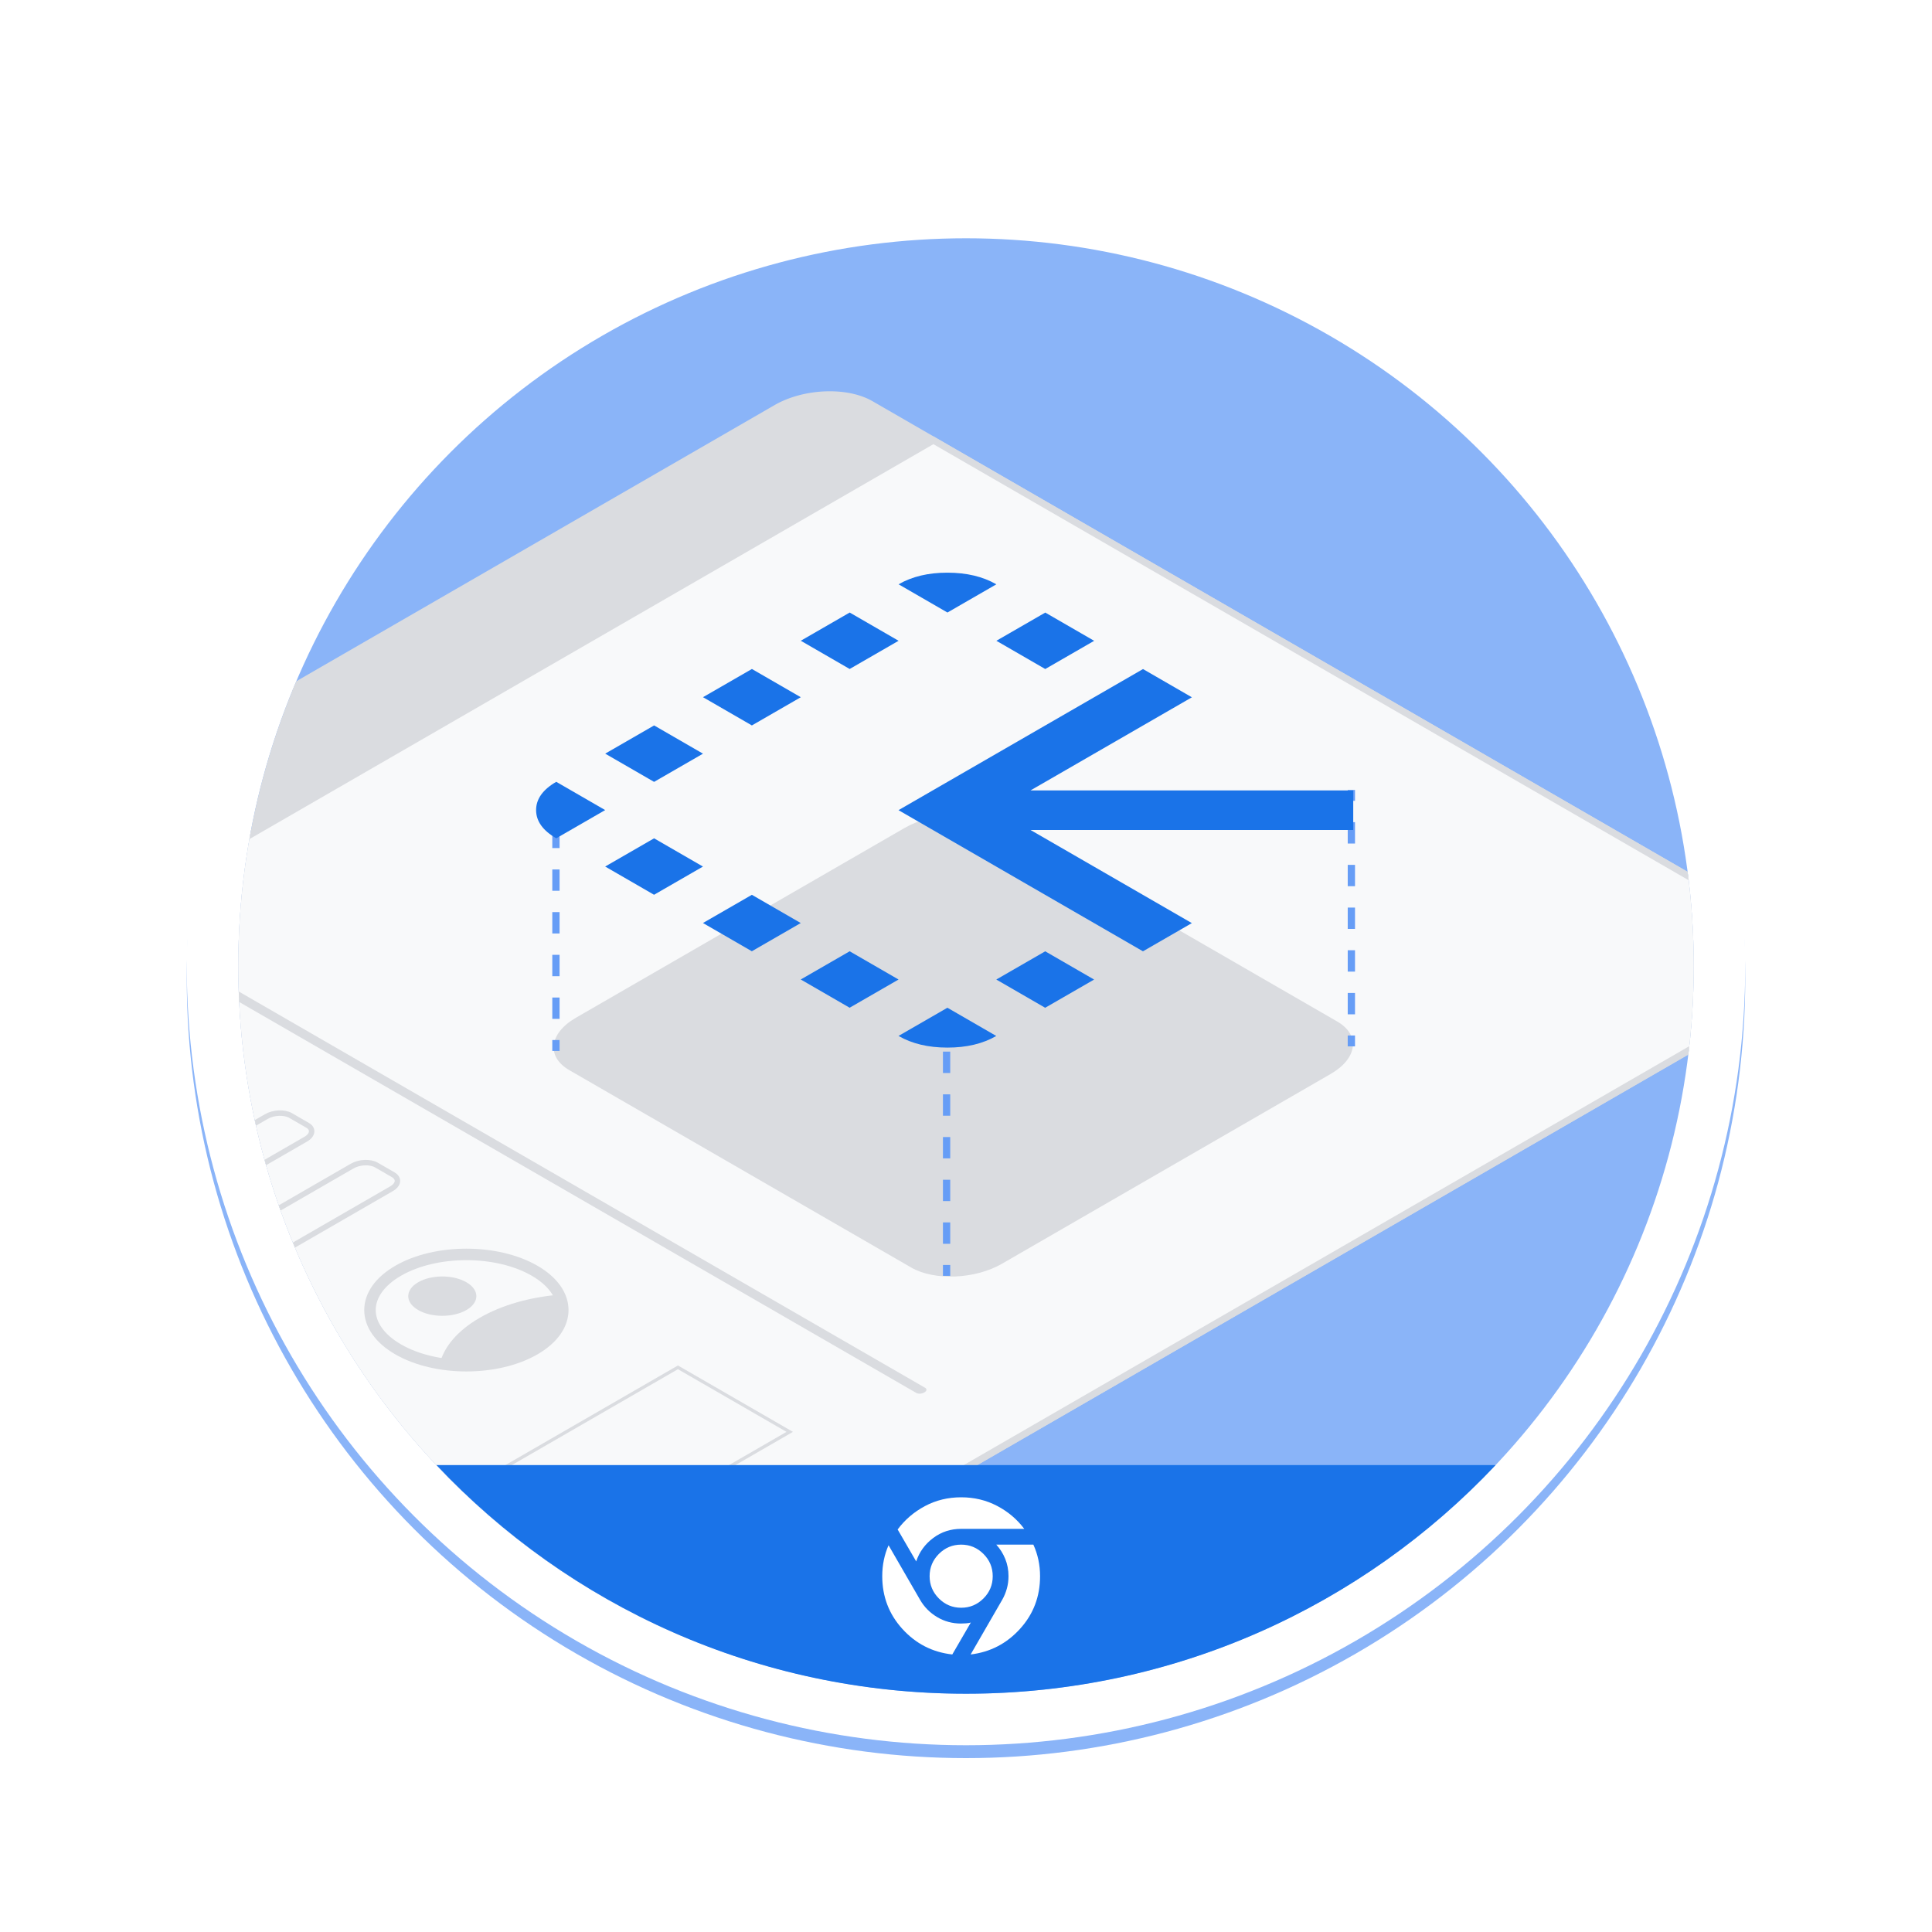 <svg xmlns="http://www.w3.org/2000/svg" id="Layer_1" data-name="Layer 1" viewBox="0 0 600 600"><defs><clipPath id="clippath"><circle cx="300" cy="300" r="226" class="cls-1"/></clipPath><filter id="filter0_d_8437_5135" width="520" height="520" x="40" y="44" color-interpolation-filters="sRGB" filterUnits="userSpaceOnUse"><feFlood flood-opacity="0" result="BackgroundImageFix"/><feColorMatrix in="SourceAlpha" result="hardAlpha" values="0 0 0 0 0 0 0 0 0 0 0 0 0 0 0 0 0 0 127 0"/><feMorphology in="SourceAlpha" operator="dilate" radius="6" result="effect1_dropShadow_8437_5135"/><feOffset dy="4"/><feGaussianBlur stdDeviation="6"/><feColorMatrix values="0 0 0 0 0.235 0 0 0 0 0.251 0 0 0 0 0.263 0 0 0 0.15 0"/><feBlend in2="BackgroundImageFix" result="effect1_dropShadow_8437_5135"/><feBlend in="SourceGraphic" in2="effect1_dropShadow_8437_5135" result="shape"/></filter><style>.cls-1,.cls-2,.cls-3,.cls-4,.cls-5,.cls-6,.cls-7{fill:none}.cls-2,.cls-3,.cls-4,.cls-6,.cls-7,.cls-8,.cls-9{stroke-miterlimit:10}.cls-2,.cls-4,.cls-7{stroke:#dadce0}.cls-3,.cls-6{stroke:#669df6;stroke-width:2.26px}.cls-4{stroke-width:3.57px}.cls-8{fill:#f8f9fa}.cls-8,.cls-9{stroke:#dadce0;stroke-width:2.1px}.cls-5{stroke:#fff;stroke-width:16px}.cls-10{fill:#1a73e8}.cls-6{stroke-dasharray:6.63 6.63}.cls-9{fill:#dadce0}.cls-11{fill:#8ab4f8}.cls-12{fill:#fff}.cls-13{fill:#dadce0}.cls-7{stroke-width:1.69px}.cls-14{clip-path:url(#clippath)}</style></defs><circle id="baseplate" cx="300" cy="300" r="242" class="cls-11" filter="url(#filter0_d_8437_5135)"/><circle id="border" cx="300" cy="300" r="234" class="cls-5"/><g id="illustration"><g class="cls-14"><path d="M270.44 125.5c-7.53-4.35-20.68-3.8-29.37 1.22L48.06 238.16A260 260 0 0 0 40.62 300c0 98.17 54.54 183.59 134.97 227.64l379.95-219.36c1.49-.86 2.74-1.8 3.77-2.79.04-1.83.07-3.66.07-5.49 0-2.53-.05-5.06-.12-7.58-.49-.38-1.02-.76-1.62-1.1z" class="cls-9"/><path d="M559.27 292.6a16.6 16.6 0 0 0-2.64-1.86L289.88 136.73 67.72 265l-14.02 8.09c-3.24 1.87-7.7 2.61-11.91 2.23A262 262 0 0 0 40.61 300c0 98.17 54.54 183.59 134.97 227.64l381.04-220a17 17 0 0 0 2.68-1.9c.04-1.91.07-3.83.07-5.75 0-2.48-.04-4.94-.11-7.4Z" class="cls-8"/><path d="m413.28 333.51-102.12 58.96c-8.34 4.82-20.96 5.34-28.18 1.17l-106.16-61.29c-7.22-4.17-6.32-11.45 2.02-16.27l102.11-58.96c8.34-4.82 20.96-5.34 28.18-1.17l106.16 61.29c7.22 4.17 6.32 11.45-2.02 16.27Z" class="cls-13"/><path d="M419.68 245.32v3.38" class="cls-3"/><path d="M419.68 255.33v62.94" class="cls-6"/><path d="M419.68 321.58v3.38M293.97 316.59v3.38" class="cls-3"/><path d="M293.97 326.6v62.94" class="cls-6"/><path d="M293.97 392.85v3.38M172.65 246.74v3.38" class="cls-3"/><path d="M172.65 256.75v62.94" class="cls-6"/><path d="M172.65 323v3.38" class="cls-3"/><path d="m354.96 295.44-75.92-43.84 75.93-43.82 15.18 8.77-50.11 28.92h100.22v12.29H320.04l50.1 28.92-15.19 8.76Zm-30.37 17.53-15.18-8.77 15.19-8.76 15.18 8.77zm-136.65-61.39-15.19 8.76c-4.18-2.41-6.26-5.33-6.26-8.77 0-3.43 2.09-6.36 6.26-8.77l15.18 8.77Zm15.19-8.76-15.18-8.77 15.19-8.76 15.18 8.77zm30.37-17.53-15.18-8.77 15.19-8.76 15.18 8.77zm30.37-17.53-15.18-8.77 15.19-8.76 15.18 8.77zm30.37-17.53-15.18-8.77c4.18-2.41 9.24-3.62 15.18-3.61 5.95 0 11.01 1.21 15.18 3.62l-15.19 8.76Zm-.02 122.73 15.18 8.77c-4.18 2.41-9.24 3.62-15.18 3.61-5.95 0-11.01-1.21-15.18-3.62l15.19-8.76Zm-30.36 0-15.18-8.77 15.19-8.76 15.18 8.77zm-30.37-17.54-15.18-8.77 15.19-8.76 15.18 8.77zm-30.37-17.54-15.18-8.77 15.19-8.76 15.18 8.77zm121.49-70.11L309.43 199l15.19-8.76 15.18 8.77z" class="cls-10"/><path d="m70.76 335.18-5.24-3.03c-1.92-1.11-5.28-.97-7.5.31l-14.22 8.21c.67 4.28 1.45 8.53 2.34 12.74l24.09-13.91c2.22-1.28 2.46-3.22.54-4.33ZM95.49 349.46l-5.24-3.03c-1.92-1.11-5.28-.97-7.5.31l-33.61 19.4c1.07 4.06 2.23 8.09 3.49 12.07l42.32-24.43c2.22-1.28 2.46-3.22.54-4.33ZM122.13 364.84l-5.24-3.03c-1.92-1.11-5.28-.97-7.5.31L57.46 392.1c1.46 3.85 3.01 7.65 4.65 11.41l59.48-34.34c2.22-1.28 2.46-3.22.54-4.33ZM75.11 421.73l-6.03-3.48c1.38 2.69 2.82 5.35 4.29 7.98l1.27-.73c1.93-1.11 2.14-2.8.47-3.76Z" class="cls-7"/><path d="M284.55 432.58 58.75 302.21c-.62-.36-.54-.98.17-1.39l.17-.1c.71-.41 1.8-.46 2.41-.1l225.8 130.37c.62.36.54.98-.17 1.39l-.17.1c-.71.41-1.8.46-2.41.1" class="cls-13"/><path d="m160 493.91-34.72-20.05 85.26-49.22 34.72 20.04z" class="cls-2"/><path d="M144.84 406.85c-4.13 2.38-10.83 2.39-14.96 0-4.13-2.38-4.13-6.25 0-8.64s10.83-2.39 14.96 0 4.13 6.25 0 8.64" class="cls-13"/><path d="M166.01 419.07c-11.69 6.75-30.64 6.75-42.34 0-11.69-6.75-11.69-17.69 0-24.44s30.64-6.75 42.34 0c11.69 6.75 11.69 17.69 0 24.44Z" class="cls-4"/><path d="M173.61 402.08c-9.01.78-17.68 3.16-24.62 7.17s-11.07 9.01-12.41 14.21c10.12 1.67 21.46.21 29.43-4.39s10.49-11.15 7.6-16.99" class="cls-13"/></g><path d="M135.54 455c41.21 43.71 99.64 71 164.46 71s123.25-27.29 164.46-71z" class="cls-10"/><path d="M288.7 489.5c0 2.69.96 5 2.88 6.92s4.23 2.88 6.92 2.88 5-.96 6.92-2.88 2.88-4.23 2.88-6.92-.96-5-2.88-6.92-4.23-2.88-6.92-2.88-5 .96-6.92 2.88-2.88 4.23-2.88 6.92m9.8 14.7q.795 0 1.53-.06c.735-.06.98-.12 1.47-.25l-5.76 9.92c-6.17-.69-11.33-3.34-15.5-7.93s-6.25-10.06-6.25-16.38c0-1.72.16-3.38.49-4.99s.82-3.15 1.47-4.62l9.8 16.97c1.27 2.2 3.02 3.98 5.27 5.33s4.74 2.02 7.47 2.02Zm0-29.4q-4.905 0-8.7 2.85c-2.53 1.9-4.29 4.32-5.27 7.26l-5.76-9.92c2.25-3.02 5.07-5.44 8.48-7.26s7.16-2.73 11.24-2.73 7.76.89 11.15 2.66 6.21 4.15 8.45 7.14h-19.6Zm22.42 4.9c.69 1.51 1.21 3.08 1.56 4.72s.52 3.33.52 5.08c0 6.33-2.07 11.78-6.22 16.35-4.14 4.57-9.26 7.23-15.34 7.96l9.8-16.97c.61-1.06 1.09-2.22 1.44-3.46s.52-2.54.52-3.89c0-1.92-.34-3.71-1.01-5.36s-1.6-3.13-2.79-4.44h11.51Z" class="cls-12"/></g></svg>